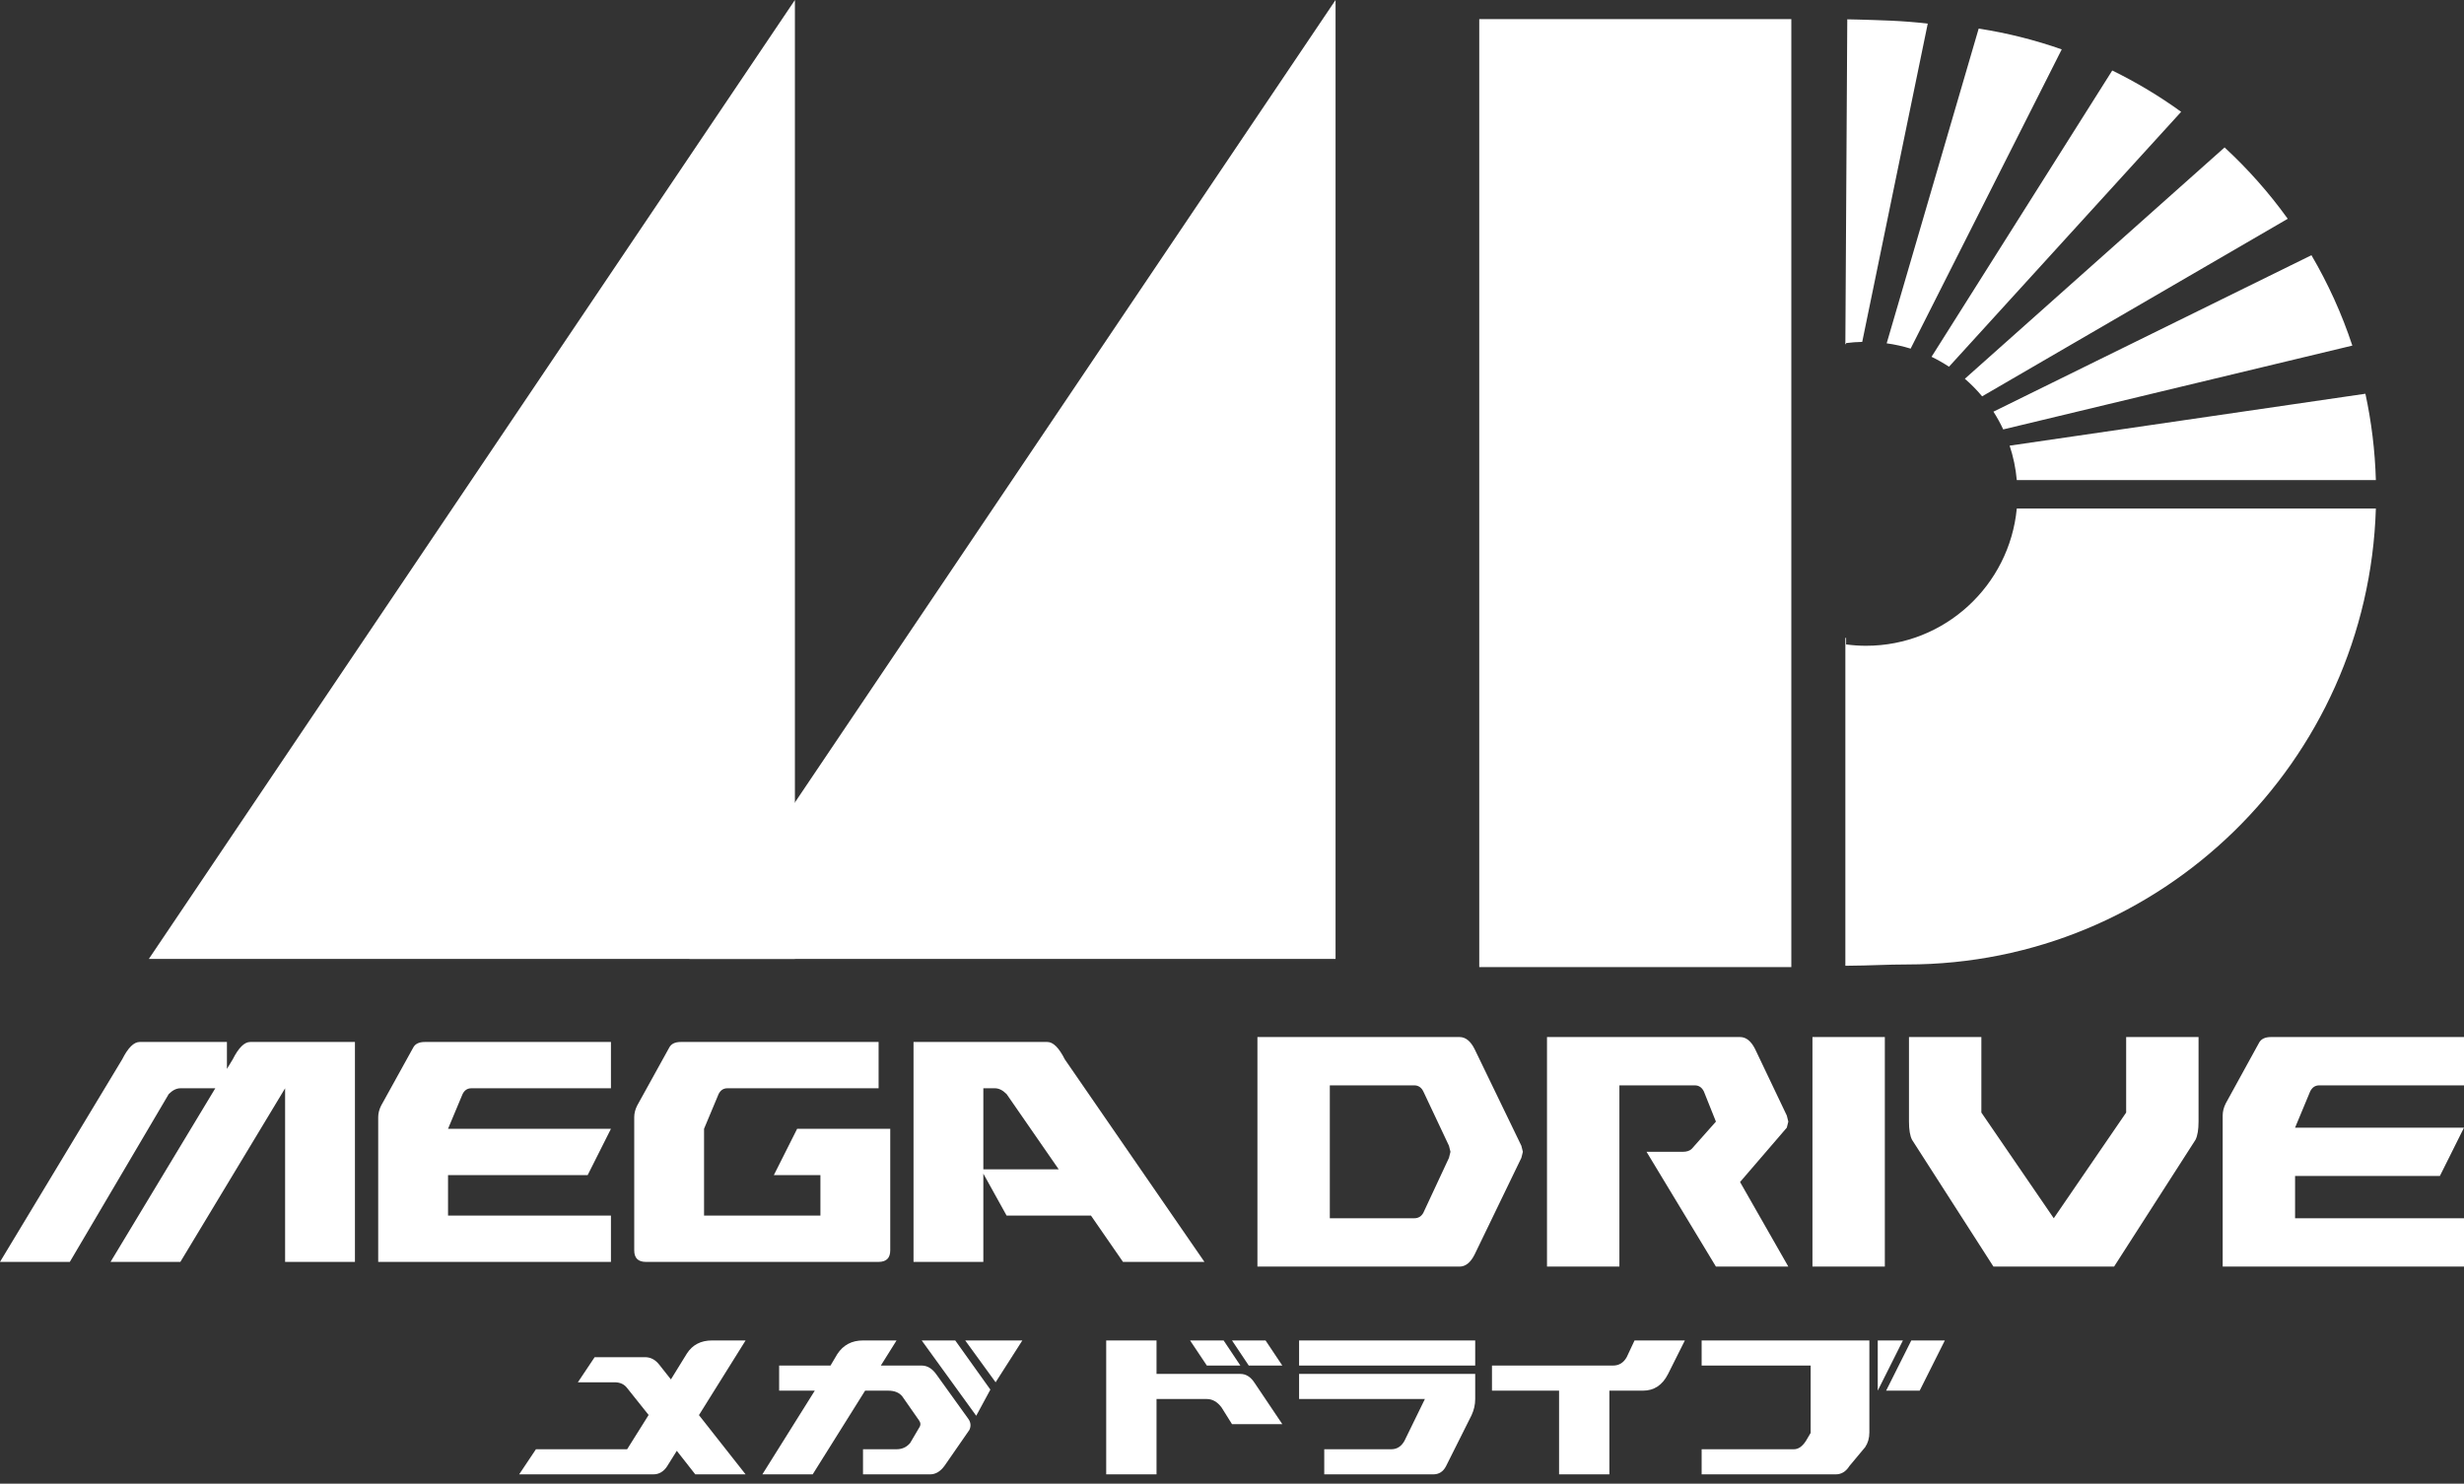 <?xml version="1.0" encoding="utf-8"?>
<svg id="svg2" version="1.1" viewBox="0 0 264 159" xmlns="http://www.w3.org/2000/svg">
  <rect x="0" y="0" width="264" height="159" fill="#333333" stroke="none"/>
  <path style="fill-opacity: 1; stroke: rgb(0, 0, 0); stroke-width: 0.782px; stroke-linecap: butt; stroke-linejoin: miter; stroke-opacity: 0; display: inline; fill: rgb(255, 255, 255);" d="M 85.169 0 L 85.169 102.761 L 15.949 102.761 Z" id="path3038"/>
  <rect style="fill-opacity: 1; stroke: rgb(0, 0, 0); stroke-width: 5.221; stroke-linecap: round; stroke-linejoin: miter; stroke-miterlimit: 4; stroke-opacity: 0; stroke-dasharray: none; stroke-dashoffset: 0; display: inline; fill: rgb(255, 255, 255);" id="rect3834" width="33.437" height="101.59" x="158.491" y="2.049"/>
  <path style="fill-opacity: 1; stroke: rgb(0, 0, 0); stroke-width: 5.155; stroke-linecap: round; stroke-linejoin: miter; stroke-miterlimit: 4; stroke-opacity: 0; stroke-dasharray: none; stroke-dashoffset: 0; display: inline; fill: rgb(255, 255, 255);" d="M 199.127 2.097 C 198.769 2.087 198.371 2.078 197.922 2.071 L 197.717 36.874 C 197.744 36.875 197.772 36.874 197.798 36.874 L 197.798 36.766 C 198.367 36.69 198.94 36.653 199.524 36.639 L 206.544 2.532 C 203.805 2.2 201.225 2.164 199.127 2.097 Z M 212.001 3.064 L 202.144 36.793 C 203.022 36.914 203.883 37.105 204.71 37.361 L 220.901 5.292 C 218.041 4.29 215.07 3.535 212.001 3.064 Z M 226.313 7.555 L 206.951 38.236 C 207.598 38.549 208.225 38.908 208.821 39.3 L 233.695 11.983 C 231.374 10.304 228.906 8.824 226.313 7.555 Z M 238.348 15.799 L 210.52 40.59 C 211.185 41.166 211.808 41.798 212.372 42.474 L 245.115 23.446 C 243.122 20.672 240.849 18.109 238.348 15.799 Z M 247.654 27.35 L 213.583 44.116 C 213.973 44.724 214.322 45.357 214.631 46.019 L 252.036 37.036 C 250.912 33.632 249.438 30.39 247.654 27.35 Z M 253.436 42.195 L 215.317 47.759 C 215.708 48.933 215.971 50.171 216.085 51.448 L 254.557 51.448 C 254.466 48.281 254.082 45.188 253.436 42.195 Z M 216.085 54.496 C 215.296 62.752 208.361 69.205 199.931 69.205 C 199.205 69.205 198.499 69.153 197.798 69.06 L 197.798 68.357 C 197.772 68.357 197.744 68.356 197.717 68.357 L 197.717 103.498 C 200.604 103.477 202.094 103.357 204.34 103.357 C 231.563 103.357 253.728 81.625 254.557 54.496 Z" id="path3838"/>
  <path style="fill-opacity: 1; stroke: rgb(0, 0, 0); stroke-width: 0.782px; stroke-linecap: butt; stroke-linejoin: miter; stroke-opacity: 0; display: inline; fill: rgb(255, 255, 255);" d="M 143.096 0 L 143.096 102.761 L 73.875 102.761 Z" id="path3038-4"/>
  <path style="font-size:69.469px;font-style:normal;font-weight:normal;fill:#ffffff;fill-opacity:1;stroke:none;display:inline;font-family:NiseMegaDrive" d="M 0 135.231 L 13.092 113.525 C 13.715 112.285 14.339 111.664 14.962 111.664 L 24.314 111.664 L 24.314 114.548 L 24.937 113.525 C 25.56 112.285 26.184 111.664 26.807 111.664 L 38.029 111.664 L 38.029 135.231 L 30.547 135.231 L 30.547 116.626 L 19.326 135.231 L 11.845 135.231 L 23.067 116.626 L 19.326 116.626 C 18.91 116.626 18.495 116.832 18.079 117.247 L 7.481 135.231 L 0 135.231 Z M 48.004 125.928 L 48.004 130.27 L 65.459 130.27 L 65.459 135.231 L 40.522 135.231 L 40.522 119.727 C 40.522 119.313 40.626 118.9 40.834 118.486 L 44.263 112.285 C 44.471 111.871 44.886 111.664 45.51 111.664 L 65.459 111.664 L 65.459 116.626 L 50.497 116.626 C 50.081 116.626 49.769 116.832 49.562 117.247 L 48.004 120.968 L 65.459 120.968 L 62.965 125.928 L 48.004 125.928 Z M 75.434 130.27 L 87.902 130.27 L 87.902 125.928 L 82.914 125.928 L 85.408 120.968 L 95.383 120.968 L 95.383 133.992 C 95.383 134.818 94.967 135.231 94.136 135.231 L 69.2 135.231 C 68.368 135.231 67.953 134.818 67.953 133.992 L 67.953 119.727 C 67.953 119.313 68.057 118.9 68.264 118.486 L 71.693 112.285 C 71.901 111.871 72.316 111.664 72.94 111.664 L 94.136 111.664 L 94.136 116.626 L 77.927 116.626 C 77.512 116.626 77.2 116.832 76.992 117.247 L 75.434 120.968 L 75.434 130.27 Z M 129.048 135.231 L 120.32 135.231 L 116.891 130.27 L 107.851 130.27 L 105.358 125.774 L 105.358 135.231 L 97.877 135.231 L 97.877 111.664 L 112.215 111.664 C 112.839 111.664 113.462 112.285 114.086 113.525 L 129.048 135.231 Z M 113.431 125.309 L 107.851 117.247 C 107.436 116.832 107.02 116.626 106.605 116.626 L 105.358 116.626 L 105.358 125.309 L 113.431 125.309 Z" id="text8337-2"/>
  <path style="font-size:72.268px;font-style:normal;font-weight:normal;fill:#ffffff;fill-opacity:1;stroke:none;display:inline;font-family:NiseMegaDrive" d="M 142.48 130.555 L 151.53 130.555 C 151.961 130.555 152.284 130.361 152.499 129.973 L 155.246 124.082 L 155.408 123.434 L 155.246 122.787 L 152.499 116.961 C 152.284 116.53 151.961 116.313 151.53 116.313 L 142.48 116.313 L 142.48 130.555 Z M 134.724 111.135 L 156.378 111.135 C 157.024 111.135 157.563 111.567 157.994 112.43 L 163.003 122.787 L 163.165 123.434 L 163.003 124.082 L 157.994 134.439 C 157.563 135.302 157.024 135.734 156.378 135.734 L 134.724 135.734 L 134.724 111.135 Z M 165.75 111.135 L 186.434 111.135 C 187.081 111.135 187.619 111.567 188.05 112.43 L 191.444 119.55 L 191.605 120.198 L 191.444 120.845 L 186.434 126.671 L 191.605 135.734 L 183.849 135.734 L 176.415 123.434 L 180.294 123.434 C 180.725 123.434 181.048 123.326 181.263 123.111 L 183.849 120.198 L 182.556 116.961 C 182.34 116.53 182.017 116.313 181.586 116.313 L 173.507 116.313 L 173.507 135.734 L 165.75 135.734 L 165.75 111.135 Z M 201.947 135.734 L 194.191 135.734 L 194.191 111.135 L 201.947 111.135 L 201.947 135.734 Z M 212.289 119.227 L 220.046 130.555 L 227.803 119.227 L 227.803 111.135 L 235.559 111.135 L 235.559 120.198 C 235.559 121.061 235.451 121.708 235.236 122.14 L 226.51 135.734 L 213.583 135.734 L 204.857 122.14 C 204.64 121.708 204.533 121.061 204.533 120.198 L 204.533 111.135 L 212.289 111.135 L 212.289 119.227 Z M 245.901 126.024 L 245.901 130.555 L 264 130.555 L 264 135.734 L 238.145 135.734 L 238.145 119.55 C 238.145 119.119 238.253 118.687 238.468 118.256 L 242.023 111.783 C 242.238 111.351 242.67 111.135 243.316 111.135 L 264 111.135 L 264 116.313 L 248.487 116.313 C 248.056 116.313 247.733 116.53 247.518 116.961 L 245.901 120.845 L 264 120.845 L 261.415 126.024 L 245.901 126.024 Z" id="text8339-0"/>
  <path d="M 55.625 158 L 57.422 155.309 L 67.193 155.309 L 69.496 151.637 L 67.193 148.75 C 66.884 148.339 66.435 148.133 65.846 148.133 L 61.915 148.133 L 63.712 145.443 L 69.102 145.443 C 69.702 145.443 70.207 145.705 70.619 146.228 L 71.883 147.826 L 73.595 145.051 C 74.195 144.117 75.093 143.65 76.291 143.65 L 79.885 143.65 L 74.887 151.651 L 79.885 158 L 74.494 158 L 72.514 155.477 L 71.461 157.159 C 71.087 157.719 70.6 158 70.001 158 Z" id="path3065" style="fill: rgb(255, 255, 255);"/>
  <path d="M 83.479 149.031 L 83.479 146.341 L 88.983 146.341 L 89.713 145.107 C 90.349 144.136 91.267 143.65 92.465 143.65 L 96.059 143.65 L 94.374 146.341 L 98.754 146.341 C 99.353 146.341 99.877 146.658 100.327 147.293 L 103.752 152.057 C 104.015 152.431 104.052 152.824 103.865 153.235 L 101.225 157.047 C 100.776 157.683 100.252 158 99.653 158 L 92.465 158 L 92.465 155.309 L 96.059 155.309 C 96.657 155.309 97.145 155.084 97.519 154.636 L 98.474 153.01 C 98.661 152.749 98.661 152.487 98.474 152.226 L 96.676 149.648 C 96.349 149.236 95.843 149.031 95.16 149.031 L 92.69 149.031 L 87.073 158 L 81.682 158 L 87.298 149.031 Z M 98.754 143.65 L 102.348 143.65 L 106.111 148.919 L 104.595 151.722 Z M 103.416 143.65 L 109.537 143.65 L 106.673 148.133 Z" id="path3067" style="fill: rgb(255, 255, 255);"/>
  <path d="M 118.522 158 L 118.522 143.65 L 123.913 143.65 L 123.913 147.237 L 132.898 147.237 C 133.498 147.237 134.003 147.555 134.415 148.19 L 137.391 152.618 L 132 152.618 L 130.877 150.824 C 130.428 150.226 129.903 149.927 129.305 149.927 L 123.913 149.927 L 123.913 158 Z M 129.305 146.341 L 127.508 143.65 L 131.102 143.65 L 132.898 146.341 Z M 133.797 146.341 L 132 143.65 L 135.594 143.65 L 137.391 146.341 Z" id="path3069" style="fill: rgb(255, 255, 255);"/>
  <path d="M 139.188 146.341 L 139.188 143.65 L 158.058 143.65 L 158.058 146.341 Z M 139.188 149.927 L 139.188 147.237 L 158.058 147.237 L 158.058 149.927 C 158.058 150.526 157.927 151.105 157.665 151.666 L 154.913 157.159 C 154.613 157.719 154.164 158 153.565 158 L 141.884 158 L 141.884 155.309 L 149.072 155.309 C 149.671 155.309 150.139 155.011 150.476 154.412 L 152.667 149.927 Z" id="path3071" style="fill: rgb(255, 255, 255);"/>
  <path d="M 159.855 149.031 L 159.855 146.341 L 172.828 146.341 C 173.464 146.341 173.95 146.041 174.288 145.443 L 175.13 143.65 L 180.521 143.65 L 178.724 147.237 C 178.125 148.433 177.227 149.031 176.029 149.031 L 172.434 149.031 L 172.434 158 L 167.043 158 L 167.043 149.031 Z" id="path3073" style="fill: rgb(255, 255, 255);"/>
  <path d="M 199.84 155.084 L 198.155 157.103 C 197.78 157.701 197.294 158 196.695 158 L 182.318 158 L 182.318 155.309 L 192.202 155.309 C 192.68 155.309 193.11 155.011 193.494 154.412 L 193.999 153.557 L 193.999 146.341 L 182.318 146.341 L 182.318 143.65 L 200.289 143.65 L 200.289 153.515 C 200.289 154.113 200.139 154.636 199.84 155.084 Z M 202.086 149.031 L 204.782 143.65 L 208.376 143.65 L 205.68 149.031 Z M 201.187 149.031 L 201.187 143.65 L 203.883 143.65 Z" id="path3075" style="fill: rgb(255, 255, 255);"/>
</svg>